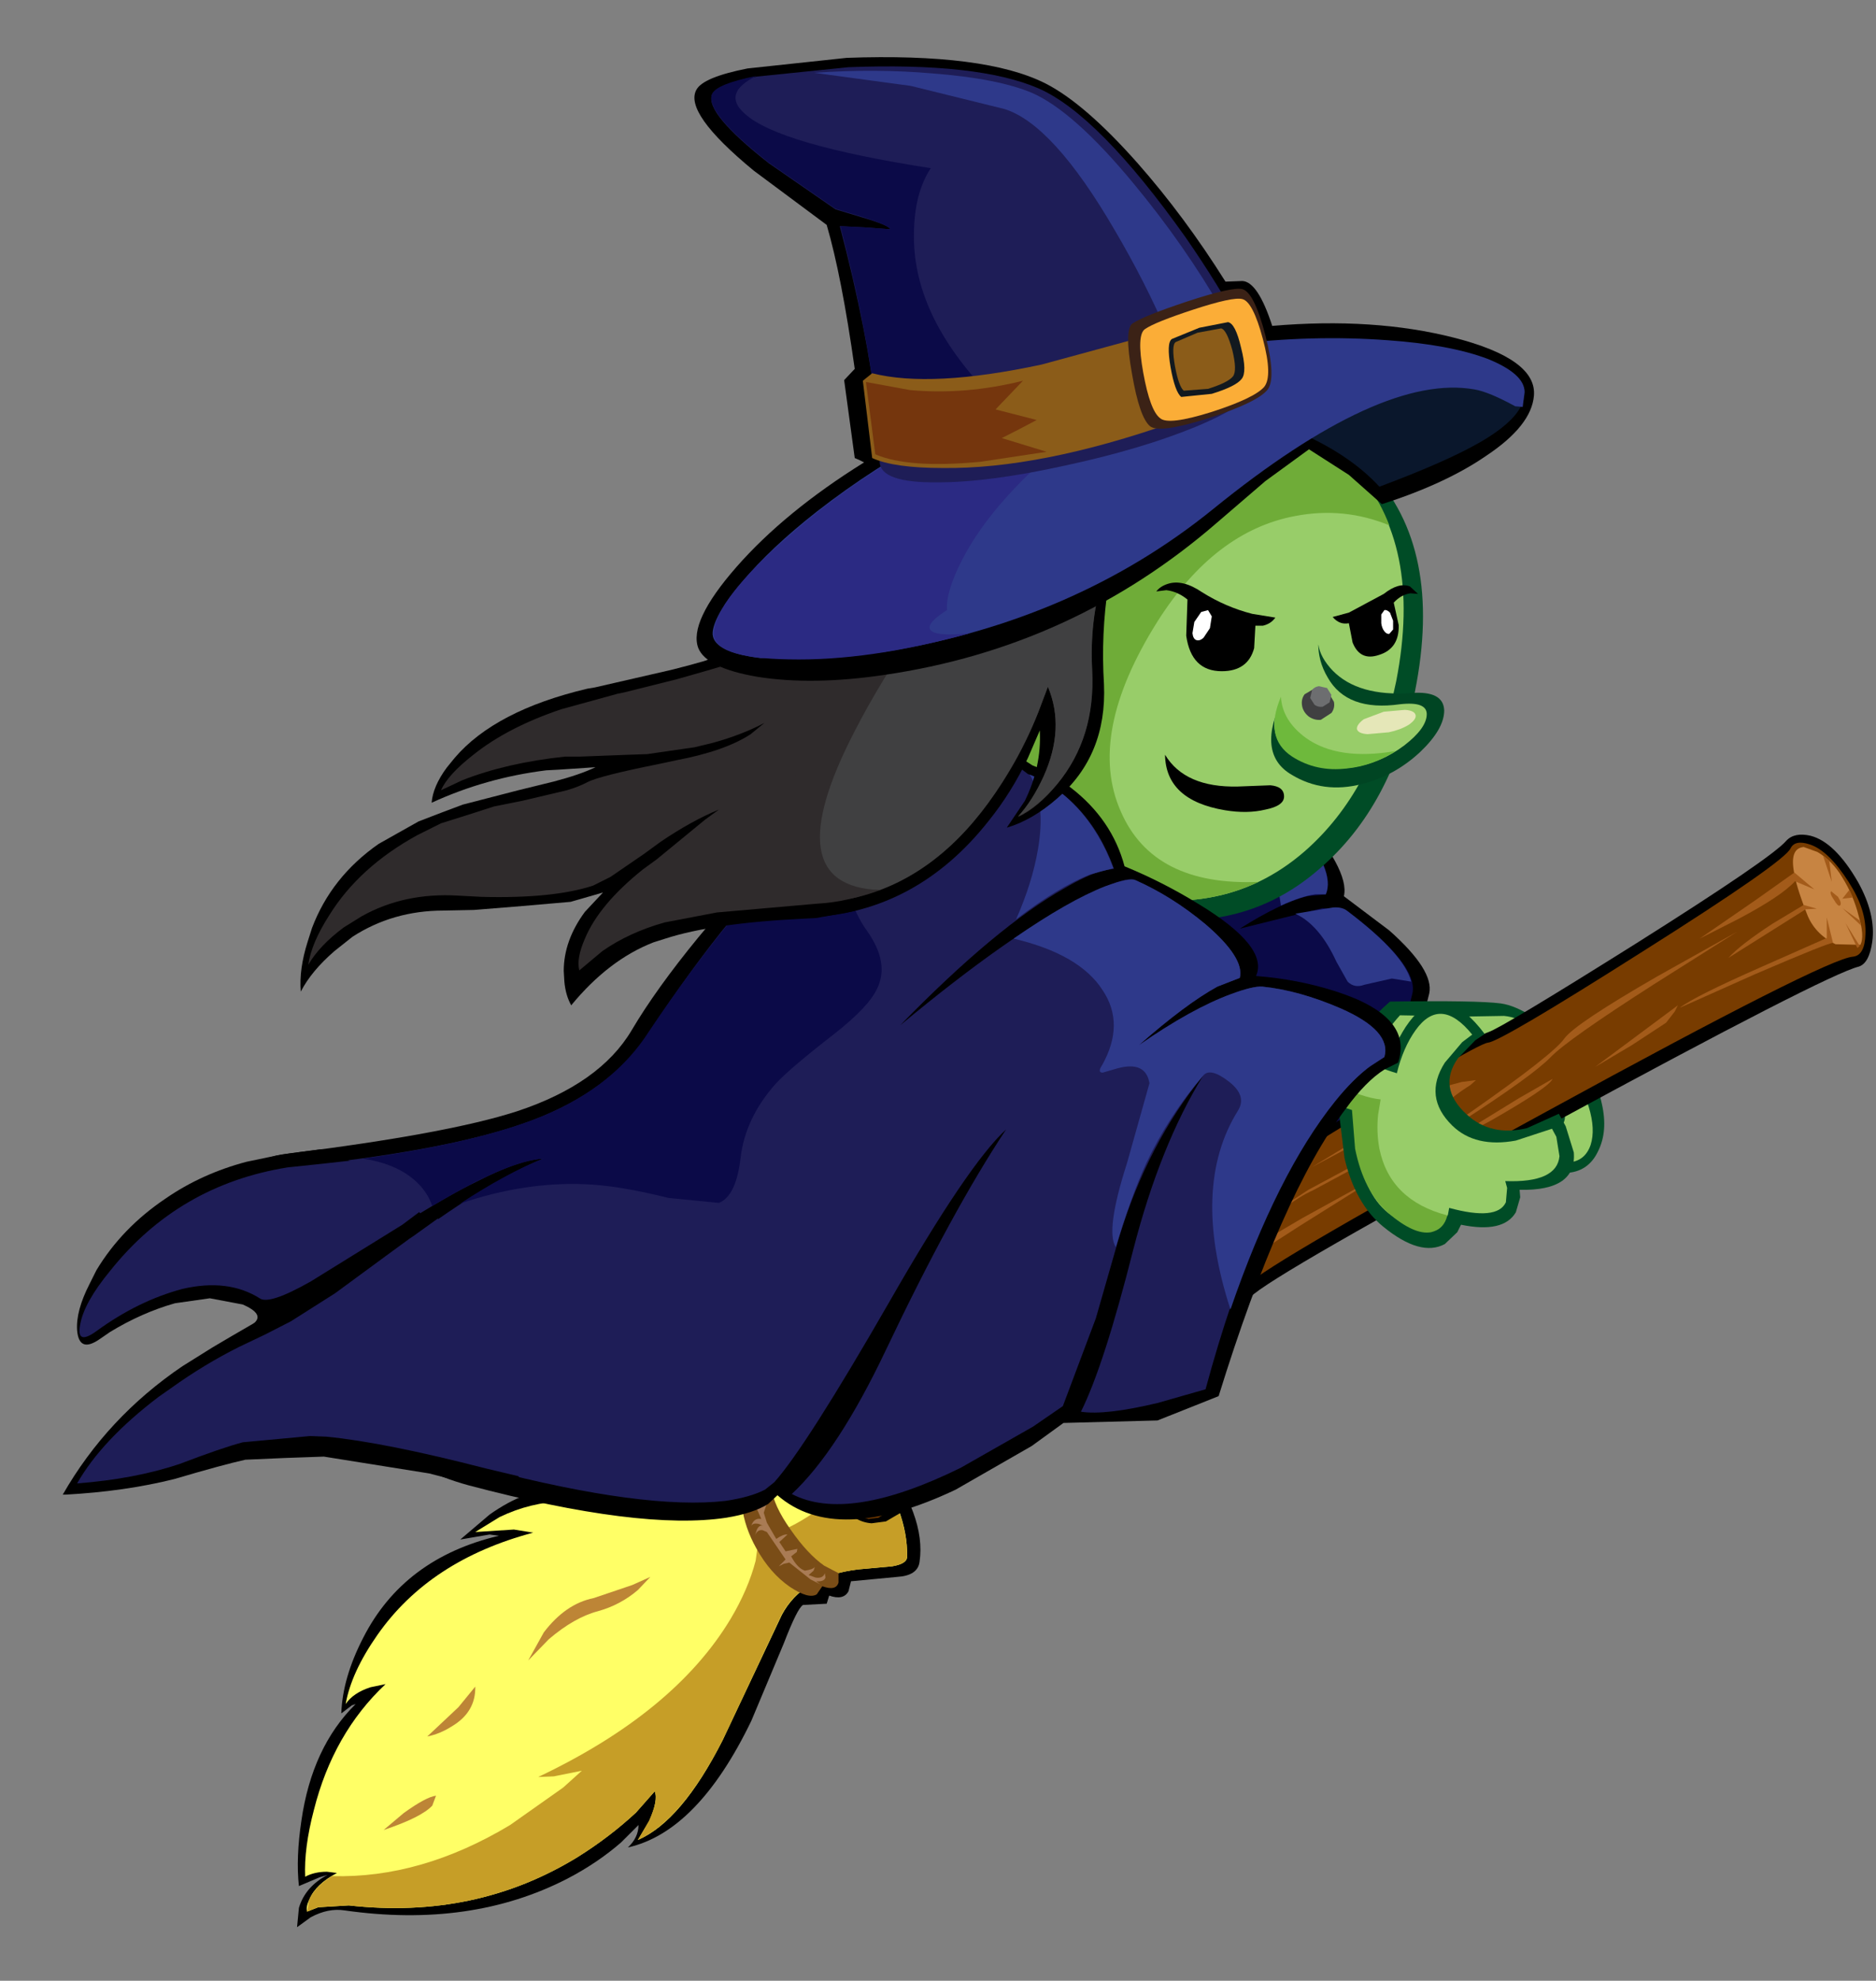 <?xml version="1.0" encoding="UTF-8" standalone="no"?>
<svg xmlns:ffdec="https://www.free-decompiler.com/flash" xmlns:xlink="http://www.w3.org/1999/xlink" ffdec:objectType="frame" height="148.4px" width="140.6px" xmlns="http://www.w3.org/2000/svg">
  <rect width="100%" height="100%" fill="#808080" stroke="none"/>
  <g transform="matrix(1.0, 0.0, 0.0, 1.0, 51.75, 78.65)">
    <use ffdec:characterId="202" height="150.0" transform="matrix(0.934, 0.0, 0.0, 0.934, -51.436, -74.362)" width="149.95" xlink:href="#sprite0"/>
  </g>
  <defs>
    <g id="sprite0" transform="matrix(1.0, 0.0, 0.0, 1.0, 77.3, 75.0)">
      <use ffdec:characterId="187" height="122.8" transform="matrix(1.0, 0.0, 0.0, 1.0, -57.3, -47.8)" width="129.95" xlink:href="#shape0"/>
      <use ffdec:characterId="194" height="28.3" transform="matrix(1.0, 0.0, 0.0, 1.0, -57.9, -27.25)" width="51.3" xlink:href="#sprite1"/>
      <use ffdec:characterId="195" height="50.0" transform="matrix(1.0, 0.0, 0.0, 1.0, -21.9, -75.0)" width="67.35" xlink:href="#shape1"/>
      <use ffdec:characterId="201" height="27.95" transform="matrix(1.0, 0.0, 0.0, 1.0, -77.3, 12.6)" width="42.95" xlink:href="#sprite2"/>
    </g>
    <g id="shape0" transform="matrix(1.0, 0.0, 0.0, 1.0, 57.3, 47.8)">
      <path d="M35.0 5.8 Q36.5 2.45 37.05 0.1 37.45 -1.75 33.85 -4.95 L30.2 -7.7 Q30.7 -9.8 26.4 -14.7 23.1 -18.45 19.9 -20.9 12.15 -27.0 4.5 -23.65 -2.45 -20.65 -5.8 -12.0 -9.25 -3.2 -6.45 5.2 -3.3 14.8 7.05 19.2 20.55 24.95 29.75 14.35 32.8 10.8 35.0 5.8" fill="#000000" fill-rule="evenodd" stroke="none"/>
      <path d="M33.7 5.8 Q35.15 2.45 35.7 0.1 36.2 -2.2 30.5 -6.5 L28.5 -6.75 21.85 -5.1 Q25.1 -7.15 27.25 -7.7 L28.75 -7.85 Q29.7 -10.05 25.25 -14.85 22.4 -17.95 18.55 -20.9 10.8 -27.0 3.15 -23.65 -3.75 -20.65 -7.15 -12.0 -10.6 -3.2 -7.8 5.2 -4.6 14.8 5.7 19.2 19.2 24.95 28.4 14.35 31.45 10.8 33.7 5.8" fill="#0b0a48" fill-rule="evenodd" stroke="none"/>
      <path d="M28.75 -7.85 Q29.55 -9.75 26.3 -13.6 24.05 -16.3 20.3 -19.5 19.2 -19.0 20.1 -18.6 22.2 -17.7 23.75 -13.05 24.65 -10.35 25.15 -6.95 26.8 -7.7 27.9 -7.85 L28.75 -7.85" fill="#2e398a" fill-rule="evenodd" stroke="none"/>
      <path d="M34.05 -1.1 L35.6 -0.85 Q35.05 -3.05 30.5 -6.5 30.1 -6.85 29.35 -6.8 L26.3 -6.3 Q28.25 -5.4 29.6 -2.45 L30.5 -0.85 Q31.05 -0.3 31.85 -0.6 L34.05 -1.1" fill="#2e398a" fill-rule="evenodd" stroke="none"/>
      <path d="M32.8 6.35 Q34.55 7.15 37.25 7.15 38.4 5.85 40.65 5.65 43.05 5.45 45.15 6.75 47.95 8.55 45.9 10.65 44.85 11.65 43.25 12.35 45.95 14.55 47.95 14.5 49.8 14.45 50.6 12.75 51.4 11.15 50.9 8.95 50.4 6.6 48.65 4.8 45.2 1.25 42.8 0.9 40.9 0.65 33.9 0.75 29.3 4.75 32.8 6.35" fill="#004c26" fill-rule="evenodd" stroke="none"/>
      <path d="M38.85 2.8 Q34.8 3.45 35.65 5.1 L37.25 6.6 Q38.2 5.5 40.25 5.8 41.75 6.05 44.6 7.25 49.15 9.2 47.5 10.95 46.65 11.8 44.9 12.3 46.85 13.75 48.25 13.65 49.55 13.55 50.0 12.25 50.4 11.0 49.85 9.2 49.25 7.2 47.7 5.45 L45.05 2.7 Q44.15 2.0 43.05 1.9 L40.15 1.95 34.7 1.85 Q32.5 4.3 33.05 5.5 33.55 6.5 36.3 6.55 35.05 5.5 34.65 4.5 33.95 2.55 38.85 2.8" fill="#98cd69" fill-rule="evenodd" stroke="none"/>
      <path d="M-5.65 46.9 Q-4.0 46.8 -3.85 45.7 -3.3 42.0 -7.0 37.15 -8.4 35.4 -9.85 34.1 -11.25 32.9 -11.75 32.95 -12.55 33.05 -13.35 34.65 -14.4 36.8 -15.7 37.95 L-16.9 37.9 -17.3 38.85 Q-17.9 38.3 -18.3 39.0 L-18.65 40.1 -24.95 40.3 -32.8 39.8 Q-35.45 39.85 -38.35 41.9 L-40.7 43.9 -38.35 43.5 -37.6 43.6 Q-45.25 45.4 -48.5 51.8 -50.15 55.0 -50.25 57.85 L-49.4 57.2 -49.1 57.1 Q-52.6 60.55 -53.45 66.45 -53.9 69.45 -53.65 71.7 L-52.0 71.0 -51.35 70.8 Q-53.15 71.75 -53.65 73.45 L-53.8 75.0 -52.7 74.2 Q-51.3 73.45 -50.0 73.65 -39.85 75.1 -32.1 71.1 -29.7 69.85 -27.8 68.2 L-26.4 66.8 Q-26.4 67.8 -27.25 68.6 -21.65 67.35 -17.35 58.45 L-14.75 52.25 Q-13.65 49.4 -13.2 49.15 L-11.3 49.05 -11.1 48.4 Q-9.95 48.8 -9.55 48.05 L-9.35 47.25 -5.65 46.9" fill="#000000" fill-rule="evenodd" stroke="none"/>
      <path d="M-32.45 40.85 L-24.8 41.05 -18.5 40.55 Q-15.35 39.2 -13.65 36.25 L-12.7 34.4 Q-12.25 33.65 -11.85 33.6 -10.55 33.5 -7.85 37.3 -4.75 41.6 -4.85 45.3 -4.85 45.85 -6.05 46.05 L-8.8 46.3 Q-13.25 46.85 -14.9 49.95 L-19.65 60.0 Q-22.95 66.5 -26.45 68.0 L-25.55 66.5 Q-24.8 64.8 -25.1 64.1 L-26.6 65.8 Q-28.7 67.75 -31.25 69.35 -39.45 74.4 -49.65 73.25 L-52.1 73.4 -53.0 73.75 Q-53.1 73.35 -52.8 72.75 -52.3 71.55 -50.6 70.65 L-51.4 70.55 Q-52.4 70.55 -53.15 70.95 -53.25 68.65 -52.45 65.6 -50.9 59.45 -46.7 55.5 L-47.9 55.75 Q-49.3 56.2 -49.9 57.1 -49.45 54.55 -47.35 51.55 -43.15 45.55 -34.85 43.35 L-36.4 43.1 -39.5 43.3 -37.55 42.1 Q-35.05 40.9 -32.45 40.85" fill="#ffff66" fill-rule="evenodd" stroke="none"/>
      <path d="M-16.75 43.8 Q-13.9 43.1 -11.15 40.85 -9.3 39.35 -7.8 37.35 -6.45 39.2 -5.7 41.15 -4.8 43.35 -4.85 45.25 -4.85 45.85 -6.05 46.05 L-8.8 46.3 Q-13.25 46.85 -14.9 49.9 L-19.65 60.0 Q-22.95 66.45 -26.45 68.0 L-25.55 66.45 Q-24.8 64.8 -25.1 64.1 L-26.6 65.8 Q-28.7 67.75 -31.25 69.35 -39.45 74.4 -49.65 73.25 L-52.1 73.4 -53.0 73.75 -52.85 72.85 Q-52.4 71.75 -51.0 70.9 -43.85 71.1 -36.7 66.8 L-32.45 63.8 -30.95 62.45 -33.2 62.9 -34.45 62.95 Q-23.5 57.75 -19.0 50.25 -17.6 47.9 -17.0 45.6 L-16.75 43.8" fill="#c69e27" fill-rule="evenodd" stroke="none"/>
      <path d="M-16.7 38.55 L-17.1 39.35 -18.0 39.4 Q-18.25 39.95 -18.1 41.2 -17.9 42.9 -16.95 44.6 -15.85 46.6 -14.25 47.7 -12.75 48.7 -12.1 48.3 L-11.65 47.65 Q-10.55 48.05 -10.35 47.35 L-10.35 46.6 -11.5 46.0 Q-12.85 45.05 -14.2 43.1 -15.55 41.2 -15.75 39.75 L-15.65 38.75 Q-16.2 37.85 -16.7 38.55" fill="#7a4d17" fill-rule="evenodd" stroke="none"/>
      <path d="M-16.35 41.75 L-16.15 41.15 -15.95 40.9 Q-16.4 40.9 -16.6 41.3 L-17.05 39.65 Q-17.35 40.1 -17.05 41.05 -17.6 41.0 -17.75 41.3 L-17.75 41.55 Q-17.5 41.25 -17.2 41.35 L-16.9 41.45 -16.55 42.25 Q-17.15 42.15 -17.35 42.8 -17.2 42.55 -16.75 42.65 L-16.4 42.8 Q-16.7 42.7 -16.9 43.1 L-17.05 43.55 Q-16.85 43.1 -16.45 43.15 L-16.1 43.3 -14.6 45.5 -15.15 46.05 -14.75 45.85 -14.3 45.75 -12.6 47.1 -11.8 47.5 -12.15 47.25 Q-11.5 47.3 -11.4 46.95 L-11.45 46.6 Q-11.6 47.05 -12.2 46.95 L-12.75 46.75 -12.35 46.4 -12.25 46.1 Q-12.4 46.3 -13.05 46.4 -13.65 46.2 -14.15 45.25 L-13.7 44.9 -13.65 44.65 -14.6 44.85 -15.1 44.1 -14.45 43.5 Q-14.75 43.45 -15.35 43.85 L-16.1 42.55 -16.35 41.75" fill="#a97b54" fill-rule="evenodd" stroke="none"/>
      <path d="M-25.45 46.9 L-26.9 47.55 -30.0 48.6 Q-32.25 49.05 -34.0 51.35 L-35.25 53.6 -33.6 51.9 Q-31.55 50.15 -29.65 49.65 -27.85 49.15 -26.45 47.95 L-25.45 46.9" fill="#bd8536" fill-rule="evenodd" stroke="none"/>
      <path d="M-39.5 55.7 L-40.85 57.35 -43.35 59.7 Q-42.35 59.5 -41.4 58.9 -39.45 57.75 -39.5 55.7" fill="#bd8536" fill-rule="evenodd" stroke="none"/>
      <path d="M-42.65 64.45 Q-43.45 64.55 -45.25 65.85 L-46.85 67.2 Q-43.85 66.2 -42.95 65.25 L-42.65 64.45" fill="#bd8536" fill-rule="evenodd" stroke="none"/>
      <path d="M65.7 -12.15 Q64.5 -10.75 53.55 -3.85 42.95 2.8 41.8 3.2 40.6 3.55 25.75 12.8 10.35 22.4 7.35 24.95 L-3.8 32.9 -10.25 37.55 -10.7 38.55 Q-10.9 39.85 -9.9 41.3 -9.05 42.5 -7.7 42.6 L-6.55 42.45 7.2 34.4 Q21.25 26.0 22.7 24.45 24.45 22.7 46.8 10.6 68.9 -1.4 71.5 -2.05 72.35 -2.3 72.6 -4.05 72.9 -6.25 71.45 -8.85 69.6 -12.05 67.65 -12.55 66.35 -12.85 65.7 -12.15" fill="#000000" fill-rule="evenodd" stroke="none"/>
      <path d="M66.05 -11.55 Q66.4 -12.25 67.6 -11.85 69.1 -11.35 70.7 -8.85 72.15 -6.6 72.05 -4.65 72.0 -2.95 71.05 -2.85 68.9 -2.7 46.5 9.55 24.25 21.65 22.35 23.55 20.85 25.0 6.7 33.7 L-7.15 42.15 -7.95 42.25 Q-8.85 42.1 -9.75 40.85 -10.6 39.6 -10.35 38.6 L-9.95 37.85 -3.45 33.2 7.65 25.35 Q10.9 22.75 25.85 13.4 40.75 4.15 41.75 4.05 42.8 3.95 54.15 -3.25 65.55 -10.45 66.05 -11.55" fill="#783c00" fill-rule="evenodd" stroke="none"/>
      <path d="M67.1 -11.65 L68.2 -11.25 Q69.4 -10.55 70.2 -9.2 71.1 -7.75 71.5 -6.15 72.0 -4.5 71.65 -3.8 L69.65 -3.85 Q67.95 -4.7 67.35 -6.3 66.45 -8.6 66.3 -9.75 66.0 -11.55 67.1 -11.65" fill="#c78442" fill-rule="evenodd" stroke="none"/>
      <path d="M68.95 -6.0 L68.95 -4.35 63.75 -2.05 Q58.3 0.35 57.15 1.25 L63.2 -1.45 Q69.25 -4.05 69.45 -3.95 L68.95 -6.0" fill="#a35b1a" fill-rule="evenodd" stroke="none"/>
      <path d="M68.15 -6.7 L67.1 -7.0 64.6 -5.5 Q62.0 -3.8 61.05 -2.75 L67.25 -6.65 68.15 -6.7" fill="#a35b1a" fill-rule="evenodd" stroke="none"/>
      <path d="M67.95 -8.25 L66.35 -9.6 63.25 -7.4 58.75 -4.3 61.9 -5.9 Q65.3 -7.7 66.4 -8.9 L67.95 -8.25" fill="#a35b1a" fill-rule="evenodd" stroke="none"/>
      <path d="M68.65 -10.95 L69.35 -8.85 69.15 -10.55 68.65 -10.95" fill="#a35b1a" fill-rule="evenodd" stroke="none"/>
      <path d="M70.75 -8.2 L70.2 -7.5 71.05 -7.6 70.75 -8.2" fill="#a35b1a" fill-rule="evenodd" stroke="none"/>
      <path d="M71.6 -5.75 L70.2 -6.75 71.7 -5.35 71.6 -5.75" fill="#a35b1a" fill-rule="evenodd" stroke="none"/>
      <path d="M71.6 -3.7 L70.45 -5.55 71.4 -3.55 71.6 -3.7" fill="#a35b1a" fill-rule="evenodd" stroke="none"/>
      <path d="M70.0 -6.95 Q70.2 -7.1 69.85 -7.65 L69.3 -8.1 Q69.15 -7.95 69.5 -7.45 69.85 -6.85 70.0 -6.95" fill="#a35b1a" fill-rule="evenodd" stroke="none"/>
      <path d="M34.6 9.8 L27.6 14.05 32.3 11.55 Q37.0 8.95 37.3 8.2 L34.6 9.8" fill="#a35b1a" fill-rule="evenodd" stroke="none"/>
      <path d="M46.95 6.95 L44.25 8.5 37.25 12.8 41.9 10.35 Q46.65 7.65 46.95 6.95" fill="#a35b1a" fill-rule="evenodd" stroke="none"/>
      <path d="M26.9 18.1 Q20.35 21.9 19.45 23.1 18.55 24.3 11.95 28.95 L5.45 33.35 11.0 29.85 Q16.9 26.05 18.3 24.6 19.7 23.2 26.65 18.75 L33.35 14.55 26.9 18.1" fill="#a35b1a" fill-rule="evenodd" stroke="none"/>
      <path d="M61.75 -4.85 L55.1 -0.65 Q48.15 3.8 46.8 5.2 45.35 6.7 39.45 10.5 L33.9 14.0 40.4 9.6 Q47.05 4.95 47.9 3.7 48.8 2.5 55.4 -1.3 L61.75 -4.85" fill="#a35b1a" fill-rule="evenodd" stroke="none"/>
      <path d="M17.6 20.75 Q17.1 21.0 16.45 21.95 15.8 22.9 17.1 22.15 18.3 21.45 18.05 21.05 L17.6 20.75" fill="#a35b1a" fill-rule="evenodd" stroke="none"/>
      <path d="M17.5 20.3 L18.2 19.95 Q18.95 19.75 19.0 20.25 19.0 21.1 17.75 22.15 L16.75 22.85 Q15.65 23.45 15.25 23.1 14.8 22.7 15.9 21.7 L17.1 20.75 16.1 21.4 Q15.1 22.15 15.0 22.4 14.8 22.85 15.05 23.2 L16.35 23.3 18.2 22.05 Q19.05 21.2 19.15 20.65 L19.0 19.8 Q18.7 19.5 18.2 19.8 17.5 20.2 17.5 20.3" fill="#a35b1a" fill-rule="evenodd" stroke="none"/>
      <path d="M37.85 8.15 L38.25 8.25 Q38.5 8.55 37.55 9.3 L36.5 10.6 Q36.1 11.2 34.75 11.85 L30.7 14.05 27.35 15.85 24.45 17.75 21.9 20.0 Q20.95 21.1 23.05 19.4 25.7 16.8 27.7 15.9 L30.95 14.15 Q33.25 12.8 34.15 12.4 L36.5 11.05 Q37.6 10.25 38.2 9.25 38.6 8.55 40.35 7.45 L40.8 7.05 39.65 7.2 Q37.85 7.65 37.65 7.95 L37.85 8.15" fill="#a35b1a" fill-rule="evenodd" stroke="none"/>
      <path d="M12.0 25.1 Q10.2 28.5 5.0 32.15 L-1.05 35.9 -4.9 38.7 -3.05 37.6 -1.2 36.5 3.35 33.7 Q7.85 30.9 9.4 28.95 10.95 27.15 12.65 26.0 L13.95 25.3 15.8 24.25 Q17.3 23.45 15.5 24.25 13.7 25.1 13.75 24.0 L14.1 22.7 Q13.2 23.2 12.5 24.2 L12.0 25.1" fill="#a35b1a" fill-rule="evenodd" stroke="none"/>
      <path d="M23.95 16.6 Q20.55 19.0 20.1 18.8 18.45 19.4 19.25 19.4 L20.0 19.5 20.2 19.8 Q19.95 21.35 18.55 22.65 L16.7 24.1 18.4 22.9 19.45 22.0 20.3 20.8 21.75 18.9 23.75 17.15 26.2 15.1 23.95 16.6" fill="#a35b1a" fill-rule="evenodd" stroke="none"/>
      <path d="M53.3 4.25 L56.05 2.45 56.75 1.55 57.0 1.05 50.35 6.0 53.3 4.25" fill="#a35b1a" fill-rule="evenodd" stroke="none"/>
      <path d="M-6.65 36.65 L-3.25 34.1 -7.1 36.55 -10.4 38.8 -10.4 39.25 -6.65 36.65" fill="#a35b1a" fill-rule="evenodd" stroke="none"/>
      <path d="M-4.95 37.25 Q0.2 34.2 0.35 33.65 0.55 32.85 7.25 27.4 L4.8 29.2 Q2.1 31.3 0.5 33.05 -1.65 35.45 -6.1 37.85 L-10.15 39.85 -10.1 40.25 -4.95 37.25" fill="#a35b1a" fill-rule="evenodd" stroke="none"/>
      <path d="M-4.4 39.1 Q-8.05 41.1 -8.65 41.95 L-8.15 42.1 -2.15 37.9 -4.4 39.1" fill="#a35b1a" fill-rule="evenodd" stroke="none"/>
      <path d="M-9.7 40.8 L-9.6 41.0 Q-9.25 41.05 -7.15 39.6 L-9.7 40.8" fill="#a35b1a" fill-rule="evenodd" stroke="none"/>
      <path d="M32.35 -41.8 Q38.2 -35.6 35.9 -24.1 34.1 -14.95 28.3 -9.95 21.2 -3.7 10.7 -6.8 3.8 -8.9 0.6 -16.5 -2.35 -23.55 -0.75 -31.65 0.9 -40.05 6.65 -44.45 13.2 -49.4 22.9 -47.0 28.9 -45.5 32.35 -41.8" fill="#004c26" fill-rule="evenodd" stroke="none"/>
      <path d="M30.95 -42.0 Q27.65 -45.6 21.85 -47.05 12.5 -49.35 6.2 -44.55 0.65 -40.35 -0.95 -32.2 -2.5 -24.45 0.35 -17.65 3.45 -10.35 10.1 -8.35 20.2 -5.35 27.05 -11.3 32.6 -16.15 34.4 -24.95 36.55 -36.0 30.95 -42.0" fill="#98cd69" fill-rule="evenodd" stroke="none"/>
      <path d="M15.25 -29.75 Q19.85 -37.0 26.3 -38.2 30.2 -38.95 33.85 -37.45 31.0 -44.8 21.85 -47.05 12.5 -49.35 6.2 -44.55 0.65 -40.35 -0.95 -32.2 -2.5 -24.45 0.35 -17.65 3.45 -10.35 10.1 -8.35 17.55 -6.1 23.35 -8.85 14.9 -8.5 12.3 -14.5 9.55 -20.7 15.25 -29.75" fill="#6fac38" fill-rule="evenodd" stroke="none"/>
      <path d="M25.4 -15.7 Q25.4 -16.5 24.3 -16.6 L21.7 -16.5 Q17.45 -16.4 15.85 -19.05 15.9 -15.4 20.65 -14.6 22.45 -14.3 23.9 -14.65 25.4 -14.95 25.4 -15.7" fill="#000000" fill-rule="evenodd" stroke="none"/>
      <path d="M24.7 -30.05 L22.85 -30.35 Q20.7 -30.9 18.8 -32.1 17.25 -33.15 16.05 -32.75 15.45 -32.55 15.15 -32.15 L15.95 -32.25 Q16.85 -32.15 17.65 -31.5 L17.55 -28.6 Q17.95 -25.75 20.4 -25.75 22.5 -25.75 23.0 -27.6 L23.1 -29.4 23.7 -29.4 Q24.35 -29.55 24.7 -30.05" fill="#000000" fill-rule="evenodd" stroke="none"/>
      <path d="M29.3 -30.1 Q29.85 -29.45 30.6 -29.6 L30.9 -28.05 Q31.5 -26.55 33.0 -27.05 34.65 -27.55 34.6 -29.45 L34.2 -31.25 Q34.8 -31.9 35.55 -32.0 L36.15 -31.95 35.5 -32.55 Q34.6 -32.9 33.4 -31.95 L30.6 -30.45 29.3 -30.1" fill="#000000" fill-rule="evenodd" stroke="none"/>
      <path d="M18.2 -29.7 L18.05 -28.8 Q18.1 -28.35 18.35 -28.25 18.65 -28.15 18.95 -28.45 L19.45 -29.2 19.6 -30.15 19.3 -30.65 18.75 -30.5 18.2 -29.7" fill="#ffffff" fill-rule="evenodd" stroke="none"/>
      <path d="M33.2 -29.6 Q33.25 -29.2 33.45 -28.95 33.65 -28.7 33.85 -28.75 L34.15 -29.1 34.15 -29.8 33.9 -30.45 Q33.65 -30.7 33.45 -30.65 L33.2 -30.3 33.2 -29.6" fill="#ffffff" fill-rule="evenodd" stroke="none"/>
      <path d="M28.15 -27.9 Q28.3 -26.85 29.3 -25.8 31.35 -23.7 35.6 -24.0 38.2 -24.2 38.25 -22.6 38.25 -21.1 36.3 -19.25 34.25 -17.35 31.65 -16.7 28.55 -15.9 26.0 -17.45 23.1 -19.15 25.35 -23.7 26.0 -25.15 27.15 -26.7 L28.15 -27.9" fill="#004523" fill-rule="evenodd" stroke="none"/>
      <path d="M28.15 -28.1 L27.25 -27.05 25.55 -24.55 Q23.45 -20.65 26.1 -18.95 28.25 -17.6 30.95 -18.05 33.2 -18.4 35.05 -19.8 36.8 -21.15 36.85 -22.25 36.9 -23.35 34.7 -23.1 30.45 -22.5 28.9 -25.25 28.1 -26.6 28.15 -28.1" fill="#98cd69" fill-rule="evenodd" stroke="none"/>
      <path d="M33.4 -22.5 L31.8 -21.9 Q31.2 -21.45 31.25 -21.1 31.35 -20.75 32.1 -20.7 L33.8 -20.85 Q34.75 -21.05 35.4 -21.45 36.05 -21.9 35.95 -22.25 35.85 -22.6 35.1 -22.65 L33.4 -22.5" fill="#e5e7b8" fill-rule="evenodd" stroke="none"/>
      <path d="M27.4 -22.1 Q27.85 -21.8 28.35 -21.85 L29.2 -22.4 Q29.5 -22.8 29.4 -23.3 L28.9 -24.15 27.9 -24.4 27.05 -23.9 Q26.75 -23.5 26.85 -22.95 26.95 -22.45 27.4 -22.1" fill="#404041" fill-rule="evenodd" stroke="none"/>
      <path d="M27.85 -23.05 Q28.15 -22.85 28.5 -22.9 L29.05 -23.25 29.2 -23.85 28.85 -24.4 28.2 -24.55 Q27.85 -24.5 27.65 -24.25 L27.5 -23.6 27.85 -23.05" fill="#6d6e70" fill-rule="evenodd" stroke="none"/>
      <path d="M25.15 -23.7 Q23.75 -20.4 26.05 -18.9 28.0 -17.65 30.45 -17.95 32.5 -18.15 34.35 -19.35 29.75 -18.55 27.15 -20.4 25.25 -21.8 25.15 -23.7" fill="#6eb93c" fill-rule="evenodd" stroke="none"/>
      <path d="M35.75 2.0 Q34.5 3.45 33.85 5.75 31.7 5.1 28.15 2.8 L25.0 0.6 22.35 2.7 Q19.75 5.05 20.05 6.15 20.35 7.2 25.15 8.7 L29.85 10.0 30.25 13.3 Q31.1 16.95 33.35 18.8 36.35 21.25 38.3 20.2 L39.3 19.25 39.6 18.65 Q43.0 19.35 44.0 17.65 L44.35 16.45 44.3 15.85 Q48.9 15.95 48.65 12.85 L48.0 10.75 47.45 9.75 44.9 10.9 Q42.0 11.6 40.05 9.8 37.7 7.65 39.35 5.3 L40.75 3.85 41.5 3.35 Q38.3 -0.9 35.75 2.0" fill="#004c26" fill-rule="evenodd" stroke="none"/>
      <path d="M35.95 3.05 Q34.95 4.45 34.45 6.5 31.3 5.55 25.1 2.25 L23.6 3.3 Q22.1 4.55 22.4 5.55 22.65 6.6 27.2 7.9 L31.65 9.05 31.45 12.4 Q31.7 16.05 33.75 17.7 36.65 19.95 37.95 18.85 L38.55 17.85 38.65 17.3 Q42.5 18.35 43.2 16.85 L43.3 15.7 43.15 15.15 Q47.3 15.3 47.5 13.15 L47.25 11.6 46.9 10.95 44.0 11.9 Q40.75 12.5 38.9 10.7 36.55 8.4 38.3 5.65 L39.7 4.0 40.5 3.4 Q37.95 0.25 35.95 3.05" fill="#98cd69" fill-rule="evenodd" stroke="none"/>
      <path d="M38.5 17.9 Q33.9 16.7 33.05 12.55 32.8 11.2 32.95 9.8 L33.15 8.6 Q30.4 8.35 23.0 3.85 22.2 4.8 22.4 5.55 22.65 6.6 26.75 8.1 L30.85 9.45 31.1 12.55 Q31.8 16.0 33.75 17.7 35.85 19.5 37.2 19.25 38.25 19.0 38.5 17.9" fill="#6fac38" fill-rule="evenodd" stroke="none"/>
      <path d="M-13.25 -13.1 Q-17.45 -9.45 -21.6 -4.4 -25.0 -0.25 -26.95 3.05 -29.5 7.35 -36.15 9.55 -41.7 11.35 -54.55 12.95 -57.1 13.25 -57.3 14.5 -57.5 15.5 -55.95 17.0 -54.55 18.35 -52.3 19.5 -50.0 20.65 -48.15 20.95 -50.3 25.15 -49.7 29.8 -48.8 37.15 -40.05 39.55 -26.25 43.2 -19.35 42.15 -17.2 41.8 -16.0 41.05 L-15.25 40.35 Q-10.55 44.45 -0.95 39.9 L5.15 36.4 7.7 34.55 15.25 34.35 20.15 32.4 Q25.15 16.25 30.35 9.35 31.95 7.15 33.45 6.2 L34.55 5.65 Q35.8 1.95 29.6 -0.05 26.5 -1.05 23.15 -1.3 24.2 -3.65 18.5 -7.1 15.65 -8.85 12.6 -10.1 11.6 -13.85 8.3 -16.4 6.65 -17.65 5.2 -18.2 -1.75 -23.0 -13.25 -13.1" fill="#000000" fill-rule="evenodd" stroke="none"/>
      <path d="M-45.55 18.75 Q-41.7 16.3 -39.3 15.15 -36.0 13.45 -34.05 13.35 -38.35 15.1 -44.7 19.8 -46.35 20.95 -47.3 23.45 -48.35 26.05 -48.0 28.75 -47.2 35.8 -38.6 38.25 -25.85 41.55 -19.4 40.8 -17.4 40.5 -16.25 39.9 L-15.5 39.3 Q-12.95 36.45 -6.25 24.8 0.05 13.8 3.1 11.0 -1.25 17.55 -6.55 28.7 -10.4 36.8 -14.1 40.25 -9.6 42.6 -0.55 38.15 L5.25 34.85 7.65 33.2 10.3 26.15 12.15 19.7 Q14.45 12.15 18.9 6.7 15.45 12.3 13.3 20.65 10.95 29.95 9.1 33.65 11.05 33.95 15.25 32.95 L19.1 31.85 Q23.05 17.25 28.65 9.75 30.4 7.4 32.1 6.1 L33.45 5.2 Q34.05 3.1 29.95 1.3 26.6 -0.15 23.65 -0.45 22.9 -0.5 21.15 0.15 18.0 1.3 13.75 4.25 17.5 0.95 20.05 -0.45 L21.85 -1.15 Q22.25 -2.75 19.1 -5.45 16.4 -7.7 13.45 -9.0 12.6 -9.35 9.1 -7.55 3.45 -4.7 -5.4 2.65 2.3 -5.25 7.8 -8.35 9.5 -9.35 10.8 -9.75 L11.75 -9.9 Q10.35 -13.8 7.45 -16.05 6.0 -17.15 4.85 -17.5 -1.55 -22.6 -12.1 -13.1 -19.05 -6.8 -25.55 3.25 -28.6 7.9 -35.0 10.3 -41.15 12.6 -53.25 13.9 -55.4 14.15 -55.2 15.35 -55.0 16.35 -53.25 17.55 -51.4 18.75 -49.35 19.2 -46.95 19.65 -45.55 18.75" fill="#1e1d57" fill-rule="evenodd" stroke="none"/>
      <path d="M11.05 -8.5 Q8.1 -7.35 3.7 -4.3 9.0 -3.05 10.85 -0.15 12.65 2.55 10.8 5.85 10.4 6.45 10.85 6.45 L12.05 6.1 Q14.3 5.5 14.6 7.3 L12.8 13.7 Q11.05 19.15 11.9 20.45 13.15 16.3 14.35 13.7 16.15 9.9 18.9 6.7 19.45 6.0 20.95 7.15 22.45 8.3 21.7 9.5 17.9 15.6 21.1 25.45 24.85 14.55 29.5 8.75 30.95 6.95 32.35 5.9 L33.45 5.2 Q34.05 3.1 29.95 1.3 26.6 -0.15 23.65 -0.45 22.9 -0.5 21.15 0.15 18.0 1.3 13.75 4.25 17.5 0.95 20.05 -0.45 L21.85 -1.15 Q22.25 -2.75 19.1 -5.45 16.4 -7.7 13.45 -9.0 13.0 -9.2 11.05 -8.5" fill="#2e398a" fill-rule="evenodd" stroke="none"/>
      <path d="M3.9 -5.85 Q7.3 -8.45 9.85 -9.45 L11.7 -9.95 Q10.65 -12.8 8.8 -14.8 7.5 -16.2 5.9 -17.05 L5.0 -17.45 Q6.3 -15.2 5.65 -11.45 5.2 -8.8 3.9 -5.85" fill="#2e398a" fill-rule="evenodd" stroke="none"/>
      <path d="M-8.05 -4.9 Q-11.25 -9.35 -8.3 -16.1 -13.05 -12.85 -18.45 -6.4 -22.2 -1.9 -25.6 3.2 -28.3 7.4 -33.65 9.75 -38.85 12.0 -48.5 13.35 -45.9 13.75 -44.4 15.05 -43.35 15.95 -42.95 17.15 -36.95 13.55 -34.05 13.35 -37.05 14.55 -40.7 16.95 -35.55 15.2 -30.7 15.4 -28.0 15.5 -24.0 16.5 L-19.95 16.9 Q-18.55 16.35 -18.2 13.2 -17.8 10.05 -15.4 7.35 -14.25 6.1 -10.7 3.35 -7.9 1.15 -7.25 -0.3 -6.25 -2.35 -8.05 -4.9" fill="#0b0a48" fill-rule="evenodd" stroke="none"/>
      <path d="M-14.2 -29.45 Q-16.85 -27.75 -20.85 -26.65 -22.15 -26.3 -22.85 -23.05 -23.5 -19.65 -22.9 -15.9 -22.15 -11.6 -19.9 -9.0 -17.2 -5.95 -12.75 -6.0 -4.1 -6.4 1.7 -13.75 3.55 -16.05 4.85 -18.8 L5.8 -21.0 Q5.95 -18.1 4.6 -15.35 L3.15 -13.2 Q5.2 -13.8 7.2 -15.55 11.2 -19.0 10.95 -24.7 10.7 -28.75 11.3 -32.65 L11.9 -35.75 Q13.05 -37.9 11.25 -39.15 9.55 -40.25 6.1 -40.15 2.6 -40.1 -1.0 -38.75 -5.0 -37.3 -7.65 -34.8 -11.7 -31.0 -14.2 -29.45" fill="#000000" fill-rule="evenodd" stroke="none"/>
      <path d="M-12.8 -29.5 Q-15.45 -27.6 -18.75 -26.45 -19.65 -26.1 -20.1 -23.05 -20.6 -19.75 -20.1 -16.3 -18.65 -6.85 -11.75 -7.2 -3.5 -7.65 2.3 -16.1 4.15 -18.75 5.45 -21.9 L6.45 -24.5 Q7.85 -21.15 6.1 -17.3 5.2 -15.3 4.05 -14.05 5.65 -14.8 7.2 -16.7 10.25 -20.4 10.0 -25.85 9.8 -29.7 10.75 -33.05 L11.75 -35.6 Q12.9 -37.65 11.15 -38.8 9.55 -39.9 6.3 -39.8 2.95 -39.7 -0.5 -38.45 -4.3 -37.05 -6.85 -34.7 -10.85 -30.95 -12.8 -29.5" fill="#2f2b2c" fill-rule="evenodd" stroke="none"/>
      <path d="M10.0 -25.85 Q9.8 -29.7 10.8 -33.05 L11.8 -35.6 Q13.15 -38.1 10.45 -39.2 L3.65 -39.55 Q-5.05 -28.75 -9.05 -20.95 -15.5 -8.5 -7.05 -8.2 -0.95 -10.45 3.35 -17.75 4.7 -20.0 5.7 -22.5 L6.45 -24.5 Q7.85 -21.2 6.1 -17.3 5.2 -15.35 4.05 -14.1 5.65 -14.85 7.2 -16.7 10.3 -20.45 10.0 -25.85" fill="#404041" fill-rule="evenodd" stroke="none"/>
    </g>
    <g id="sprite1" transform="matrix(1.0, 0.0, 0.0, 1.0, 27.85, 14.15)">
      <use ffdec:characterId="188" height="28.3" transform="matrix(1.0, 0.0, 0.0, 1.0, -27.85, -14.15)" width="51.3" xlink:href="#morphshape0"/>
      <use ffdec:characterId="189" height="24.85" transform="matrix(1.0, 0.0, 0.0, 1.0, -25.7, -13.5)" width="48.75" xlink:href="#morphshape1"/>
    </g>
    <g id="morphshape0" transform="matrix(1.0, 0.0, 0.0, 1.0, 27.85, 14.15)">
      <path d="M-12.95 -2.1 Q-12.85 -3.4 -11.75 -4.9 L-11.1 -5.7 Q-7.85 -9.5 -0.45 -11.25 L0.15 -11.35 6.25 -12.75 6.45 -12.8 Q9.25 -13.5 11.05 -14.15 13.15 -12.65 14.1 -8.9 14.7 -6.7 15.35 -2.0 16.05 2.05 17.5 3.75 19.45 6.15 23.45 5.7 L20.9 6.6 17.9 7.15 16.9 7.2 Q9.65 7.55 5.8 8.8 L4.85 9.1 Q1.25 10.5 -1.75 14.15 -2.2 13.35 -2.3 12.25 L-2.35 11.4 Q-2.35 8.95 -0.65 6.65 L0.8 5.1 -1.1 5.65 -1.8 5.85 Q-5.7 6.2 -9.55 6.5 L-12.0 6.55 Q-16.05 6.55 -19.3 8.65 L-20.75 9.8 Q-22.6 11.4 -23.45 13.05 -23.6 11.25 -22.9 9.05 L-22.55 7.95 Q-21.0 3.85 -17.2 1.2 L-14.0 -0.6 Q-12.2 -1.3 -10.45 -1.95 L-6.0 -3.1 -3.15 -3.8 Q-1.05 -4.35 0.2 -4.95 L-2.8 -4.75 -3.75 -4.7 Q-8.6 -4.1 -12.95 -2.1" fill="#000000" fill-rule="evenodd" stroke="none"/>
      <path d="M-12.95 -2.1 Q-8.6 -4.1 -3.75 -4.7 L-2.8 -4.75 0.2 -4.95 Q-1.05 -4.35 -3.15 -3.8 L-6.0 -3.1 -10.45 -1.95 Q-12.2 -1.3 -14.0 -0.6 L-17.2 1.2 Q-21.0 3.85 -22.55 7.95 L-22.9 9.05 Q-23.6 11.25 -23.45 13.05 -22.6 11.4 -20.75 9.8 L-19.3 8.65 Q-16.05 6.55 -12.0 6.55 L-9.55 6.5 Q-5.7 6.2 -1.8 5.85 L-1.1 5.65 0.8 5.1 -0.65 6.65 Q-2.35 8.95 -2.35 11.4 L-2.3 12.25 Q-2.2 13.35 -1.75 14.15 1.25 10.5 4.85 9.1 L5.8 8.8 Q9.65 7.55 16.9 7.2 L17.9 7.15 20.9 6.6 23.45 5.7 Q19.45 6.15 17.5 3.75 16.05 2.05 15.35 -2.0 14.7 -6.7 14.1 -8.9 13.15 -12.65 11.05 -14.15 9.25 -13.5 6.45 -12.8 L6.25 -12.75 0.15 -11.35 -0.45 -11.25 Q-7.85 -9.5 -11.1 -5.7 L-11.75 -4.9 Q-12.85 -3.4 -12.95 -2.1 Z" fill="none" stroke="#000000" stroke-linecap="round" stroke-linejoin="round" stroke-opacity="0.0" stroke-width="0.0"/>
    </g>
    <g id="morphshape1" transform="matrix(1.0, 0.0, 0.0, 1.0, 25.7, 13.5)">
      <path d="M-22.85 10.9 L-22.85 10.9 Q-21.95 9.35 -20.0 7.9 L-18.55 7.0 Q-15.15 5.1 -10.85 5.35 L-8.95 5.45 Q-3.2 5.6 0.0 4.55 L1.4 3.85 4.1 2.0 5.4 1.05 Q7.9 -0.65 10.1 -1.55 L9.0 -0.75 5.1 2.45 4.0 3.25 Q0.5 6.05 -0.65 8.8 -1.35 10.4 -1.1 11.35 L0.75 9.8 Q2.9 8.3 5.75 7.5 L9.95 6.7 17.95 6.0 Q20.6 5.85 22.95 4.85 L23.05 4.85 20.15 5.15 Q18.9 4.85 18.1 3.7 L17.8 3.25 Q16.95 1.75 16.5 -1.8 L16.35 -3.5 Q16.05 -6.15 15.8 -8.8 L15.4 -10.7 Q14.4 -13.95 11.7 -13.45 L11.7 -13.45 Q9.2 -12.7 6.7 -12.0 L2.5 -10.95 2.0 -10.85 -2.55 -9.6 Q-6.85 -8.15 -9.6 -5.95 -11.65 -4.35 -12.2 -3.1 L-10.5 -3.9 Q-6.95 -5.3 -2.25 -5.8 L-1.05 -5.8 2.9 -5.95 4.35 -6.0 8.15 -6.55 9.6 -6.9 Q11.95 -7.55 13.75 -8.5 L12.65 -7.6 Q10.6 -6.25 6.65 -5.5 L5.25 -5.2 Q0.5 -4.25 -0.45 -3.75 -1.1 -3.4 -2.1 -3.1 L-5.7 -2.25 -7.95 -1.8 Q-10.1 -1.1 -12.2 -0.45 L-14.1 0.5 Q-18.75 3.05 -21.15 6.9 -22.6 9.15 -22.85 10.9" fill="#2f2b2c" fill-rule="evenodd" stroke="none"/>
      <path d="M-22.85 10.9 Q-22.6 9.15 -21.15 6.9 -18.75 3.05 -14.1 0.5 L-12.2 -0.45 Q-10.1 -1.1 -7.95 -1.8 L-5.7 -2.25 -2.1 -3.1 Q-1.1 -3.4 -0.45 -3.75 0.5 -4.25 5.25 -5.2 L6.65 -5.5 Q10.6 -6.25 12.65 -7.6 L13.75 -8.5 Q11.95 -7.55 9.6 -6.9 L8.15 -6.55 4.35 -6.0 2.9 -5.95 -1.05 -5.8 -2.25 -5.8 Q-6.95 -5.3 -10.5 -3.9 L-12.2 -3.1 Q-11.65 -4.35 -9.6 -5.95 -6.85 -8.15 -2.55 -9.6 L2.0 -10.85 2.5 -10.95 6.7 -12.0 Q9.2 -12.7 11.7 -13.45 L11.7 -13.45 Q14.4 -13.95 15.4 -10.7 L15.8 -8.8 Q16.05 -6.15 16.35 -3.5 L16.5 -1.8 Q16.95 1.75 17.8 3.25 L18.1 3.7 Q18.9 4.85 20.15 5.15 L23.05 4.85 22.95 4.85 Q20.6 5.85 17.95 6.0 L9.95 6.7 5.75 7.5 Q2.9 8.3 0.75 9.8 L-1.1 11.35 Q-1.35 10.4 -0.65 8.8 0.5 6.05 4.0 3.25 L5.1 2.45 9.0 -0.75 10.1 -1.55 Q7.9 -0.65 5.4 1.05 L4.1 2.0 1.4 3.85 0.0 4.55 Q-3.2 5.6 -8.95 5.45 L-10.85 5.35 Q-15.15 5.1 -18.55 7.0 L-20.0 7.9 Q-21.95 9.35 -22.85 10.9 L-22.85 10.9 Z" fill="none" stroke="#000000" stroke-linecap="round" stroke-linejoin="round" stroke-opacity="0.0" stroke-width="0.0"/>
    </g>
    <g id="shape1" transform="matrix(1.0, 0.0, 0.0, 1.0, 21.9, 75.0)">
      <path d="M-9.7 -74.95 L-17.65 -74.1 Q-21.2 -73.4 -21.75 -72.4 -22.8 -70.55 -17.15 -65.9 L-11.3 -61.55 Q-10.1 -57.45 -9.05 -50.0 L-9.9 -49.1 -9.05 -42.85 -8.7 -42.7 -8.3 -42.5 Q-14.65 -38.55 -18.55 -34.1 -22.4 -29.7 -21.6 -27.6 -20.95 -26.0 -16.85 -25.3 -12.45 -24.6 -6.7 -25.45 8.45 -27.65 20.0 -37.65 L23.9 -41.0 27.4 -43.55 30.6 -41.5 33.25 -39.15 Q38.4 -40.8 41.65 -43.05 45.25 -45.45 45.45 -47.85 45.7 -50.8 39.05 -52.5 32.6 -54.15 24.45 -53.45 23.3 -57.0 22.05 -57.05 L20.7 -57.0 Q17.4 -62.25 13.65 -66.5 9.4 -71.3 6.25 -72.9 1.4 -75.35 -9.7 -74.95" fill="#000000" fill-rule="evenodd" stroke="none"/>
      <path d="M-17.75 -29.2 Q-17.95 -25.0 -1.45 -29.8 2.5 -30.95 11.2 -38.15 L20.7 -45.75 Q22.9 -46.55 26.95 -44.75 30.8 -43.0 33.05 -40.55 38.4 -42.55 41.1 -44.1 44.75 -46.2 44.7 -48.15 44.65 -49.6 41.25 -50.45 L32.45 -51.2 Q19.45 -50.95 7.9 -46.1 -6.8 -39.9 -10.05 -38.05 -17.45 -33.85 -17.75 -29.2" fill="#0a172c" fill-rule="evenodd" stroke="none"/>
      <path d="M-16.6 -26.8 L-6.65 -27.3 Q8.65 -29.8 19.7 -38.75 33.2 -49.7 40.7 -48.35 41.85 -48.15 43.95 -47.0 L44.55 -46.95 44.7 -48.15 Q44.7 -49.6 41.75 -50.8 38.7 -51.95 33.7 -52.3 21.55 -53.2 8.3 -49.15 -2.8 -45.8 -12.1 -38.55 -15.8 -35.65 -18.1 -32.9 -20.3 -30.3 -20.45 -28.9 -20.6 -27.3 -16.6 -26.8" fill="#2e398a" fill-rule="evenodd" stroke="none"/>
      <path d="M-14.45 -36.5 Q-20.15 -31.5 -20.35 -28.9 -20.55 -26.8 -14.35 -26.7 -7.9 -26.55 0.2 -28.8 -2.65 -28.5 -3.0 -29.1 -3.3 -29.6 -1.65 -30.65 -1.75 -32.1 -0.45 -34.65 2.15 -39.75 9.05 -45.15 L6.15 -45.4 0.4 -46.1 Q-8.05 -42.15 -14.45 -36.5" fill="#2b2a83" fill-rule="evenodd" stroke="none"/>
      <path d="M-8.35 -53.25 Q-7.1 -46.85 -7.05 -42.55 -7.0 -40.85 -2.4 -40.9 1.75 -40.9 7.85 -42.25 13.9 -43.55 18.3 -45.35 23.1 -47.35 23.5 -49.05 23.75 -49.95 21.95 -53.35 20.2 -56.65 17.5 -60.55 10.5 -70.4 5.7 -72.5 0.85 -74.6 -9.55 -74.2 L-16.9 -73.45 Q-20.1 -72.85 -20.5 -72.0 -21.1 -70.55 -15.95 -66.5 L-10.6 -62.8 -8.45 -62.15 Q-6.25 -61.5 -6.2 -61.2 L-8.2 -61.35 -10.25 -61.45 Q-9.15 -57.3 -8.35 -53.25" fill="#1e1d57" fill-rule="evenodd" stroke="none"/>
      <path d="M-16.95 -73.5 Q-20.15 -72.85 -20.5 -72.05 -21.1 -70.6 -15.95 -66.55 L-10.6 -62.85 -8.45 -62.2 Q-6.3 -61.5 -6.2 -61.2 L-8.2 -61.35 -10.2 -61.45 Q-7.7 -51.8 -7.15 -44.9 -3.8 -44.65 -0.4 -45.95 L2.35 -47.35 Q-4.35 -53.95 -4.3 -60.7 -4.3 -64.05 -2.95 -66.1 -15.15 -68.0 -17.85 -70.45 -19.75 -72.1 -16.95 -73.5" fill="#0b0a48" fill-rule="evenodd" stroke="none"/>
      <path d="M5.15 -72.15 Q2.4 -73.3 -2.8 -73.7 -7.4 -74.1 -12.3 -73.75 L-4.55 -72.7 2.95 -70.85 Q6.85 -69.65 11.8 -61.15 14.3 -56.9 16.0 -52.9 L20.55 -54.5 Q17.45 -59.9 13.3 -64.9 8.5 -70.7 5.15 -72.15" fill="#2e398a" fill-rule="evenodd" stroke="none"/>
      <path d="M-2.0 -42.05 Q5.8 -41.95 16.5 -45.7 L13.85 -52.5 5.95 -50.35 Q-2.9 -48.45 -7.65 -49.65 L-8.4 -49.05 -7.65 -42.85 Q-5.9 -42.05 -2.0 -42.05" fill="#8b5c19" fill-rule="evenodd" stroke="none"/>
      <path d="M22.05 -56.4 Q21.25 -56.6 17.6 -55.4 14.15 -54.25 13.25 -53.65 12.55 -53.2 13.2 -49.6 13.8 -46.1 14.65 -45.4 15.4 -44.8 19.35 -46.05 23.2 -47.3 24.05 -48.3 24.8 -49.2 23.9 -52.7 23.0 -56.15 22.05 -56.4" fill="#3b2216" fill-rule="evenodd" stroke="none"/>
      <path d="M22.05 -55.6 Q21.3 -55.8 18.1 -54.75 15.05 -53.75 14.25 -53.2 13.55 -52.75 14.1 -49.7 14.65 -46.65 15.45 -46.05 16.1 -45.45 19.6 -46.55 23.0 -47.65 23.8 -48.55 24.5 -49.4 23.7 -52.4 22.9 -55.4 22.05 -55.6" fill="#fbad37" fill-rule="evenodd" stroke="none"/>
      <path d="M20.9 -53.75 L18.6 -53.3 16.4 -52.4 Q15.95 -52.1 16.3 -50.1 16.65 -48.15 17.15 -47.75 L19.6 -48.0 Q21.55 -48.6 22.0 -49.2 22.45 -49.75 21.95 -51.7 21.5 -53.65 20.9 -53.75" fill="#12191f" fill-rule="evenodd" stroke="none"/>
      <path d="M20.35 -53.25 L18.45 -52.9 16.7 -52.15 Q16.35 -51.9 16.65 -50.2 16.95 -48.6 17.35 -48.25 L19.3 -48.4 Q20.9 -48.9 21.3 -49.4 21.65 -49.85 21.25 -51.5 20.8 -53.15 20.35 -53.25" fill="#8b5c19" fill-rule="evenodd" stroke="none"/>
      <path d="M-7.4 -43.15 Q-4.75 -42.0 1.05 -42.55 L6.35 -43.35 2.75 -44.45 Q4.15 -45.15 5.55 -45.9 L2.25 -46.75 4.45 -49.05 Q-0.15 -47.9 -4.6 -48.3 L-8.15 -48.95 -7.4 -43.15" fill="#75360d" fill-rule="evenodd" stroke="none"/>
    </g>
    <g id="sprite2" transform="matrix(1.0, 0.0, 0.0, 1.0, 23.85, 13.95)">
      <use ffdec:characterId="196" height="27.95" transform="matrix(1.0, 0.0, 0.0, 1.0, -23.85, -13.95)" width="41.8" xlink:href="#morphshape2"/>
      <use ffdec:characterId="197" height="26.05" transform="matrix(1.0, 0.0, 0.0, 1.0, -21.8, -13.2)" width="40.9" xlink:href="#morphshape3"/>
    </g>
    <g id="morphshape2" transform="matrix(1.0, 0.0, 0.0, 1.0, 23.85, 13.95)">
      <path d="M-19.15 13.75 L-18.95 13.75 Q-14.2 13.5 -10.2 12.5 -6.3 11.35 -4.5 10.95 -1.35 10.8 1.8 10.7 L10.25 12.05 13.75 12.95 17.95 14.0 17.75 13.4 16.55 9.25 14.45 2.25 12.95 -2.0 Q11.3 -6.2 9.65 -8.65 8.8 -9.9 6.6 -11.4 L5.2 -12.25 Q2.2 -14.05 1.65 -13.95 L1.55 -13.95 -0.75 -13.65 -2.0 -13.45 -4.4 -12.95 Q-8.0 -12.0 -10.9 -10.0 -14.4 -7.65 -16.45 -4.25 L-17.0 -3.15 Q-18.1 -1.0 -18.0 0.55 -17.85 2.45 -16.15 1.25 L-15.35 0.7 Q-12.8 -0.85 -10.15 -1.6 L-7.35 -2.0 -4.7 -1.5 Q-3.0 -0.75 -3.75 -0.05 L-3.9 0.05 Q-5.55 1.0 -7.15 1.95 L-9.55 3.45 Q-15.6 7.55 -19.15 13.75" fill="#000000" fill-rule="evenodd" stroke="none"/>
      <path d="M-19.15 13.75 Q-15.6 7.55 -9.55 3.45 L-7.15 1.95 Q-5.55 1.0 -3.9 0.05 L-3.75 -0.05 Q-3.0 -0.75 -4.7 -1.5 L-7.35 -2.0 -10.15 -1.6 Q-12.8 -0.85 -15.35 0.7 L-16.15 1.25 Q-17.85 2.45 -18.0 0.55 -18.1 -1.0 -17.0 -3.15 L-16.45 -4.25 Q-14.4 -7.65 -10.9 -10.0 -8.0 -12.0 -4.4 -12.95 L-2.0 -13.45 -0.75 -13.65 1.55 -13.95 1.65 -13.95 Q2.2 -14.05 5.2 -12.25 L6.6 -11.4 Q8.8 -9.9 9.65 -8.65 11.3 -6.2 12.95 -2.0 L14.45 2.25 16.55 9.25 17.75 13.4 17.95 14.0 13.75 12.95 10.25 12.05 1.8 10.7 Q-1.35 10.8 -4.5 10.95 -6.3 11.35 -10.2 12.5 -14.2 13.5 -18.95 13.75 L-19.15 13.75 Z" fill="none" stroke="#000000" stroke-linecap="round" stroke-linejoin="round" stroke-opacity="0.0" stroke-width="0.0"/>
    </g>
    <g id="morphshape3" transform="matrix(1.0, 0.0, 0.0, 1.0, 21.8, 13.2)">
      <path d="M-17.75 0.1 L-17.75 0.1 Q-18.1 1.85 -16.4 0.6 -13.1 -1.8 -9.55 -2.75 -5.9 -3.6 -3.35 -2.0 -2.6 -1.45 0.75 -3.35 4.45 -5.65 8.1 -7.9 L10.3 -9.55 Q8.3 -12.65 4.45 -13.1 L1.75 -12.8 -1.1 -12.5 Q-9.85 -11.1 -15.35 -4.2 -17.45 -1.65 -17.75 0.1 M-18.0 12.85 Q-13.4 12.5 -9.8 11.3 -6.4 10.0 -4.7 9.55 L0.7 9.05 2.0 9.1 Q6.65 9.55 14.8 11.65 L18.8 12.6 19.1 12.7 18.4 11.35 17.5 9.5 Q15.85 5.8 14.3 0.9 L13.4 -1.9 Q11.75 -6.9 10.95 -8.4 L9.0 -7.0 8.7 -6.8 6.85 -5.45 Q4.75 -3.9 2.7 -2.4 0.9 -1.25 -0.85 -0.15 L-2.9 0.9 Q-3.95 1.4 -5.0 1.9 -7.8 3.3 -10.45 5.2 L-11.45 5.9 Q-16.0 9.35 -18.0 12.85" fill="#1e1d57" fill-rule="evenodd" stroke="none"/>
      <path d="M-18.0 12.85 Q-16.0 9.35 -11.45 5.9 L-10.45 5.2 Q-7.8 3.3 -5.0 1.9 -3.95 1.4 -2.9 0.9 L-0.85 -0.15 Q0.9 -1.25 2.7 -2.4 4.75 -3.9 6.85 -5.45 L8.7 -6.8 9.0 -7.0 10.95 -8.4 Q11.75 -6.9 13.4 -1.9 L14.3 0.9 Q15.85 5.8 17.5 9.5 L18.4 11.35 19.1 12.7 18.8 12.6 14.8 11.65 Q6.65 9.55 2.0 9.1 L0.7 9.05 -4.7 9.55 Q-6.4 10.0 -9.8 11.3 -13.4 12.5 -18.0 12.85 M-17.75 0.1 Q-17.45 -1.65 -15.35 -4.2 -9.85 -11.1 -1.1 -12.5 L1.75 -12.8 4.45 -13.1 Q8.3 -12.65 10.3 -9.55 L8.1 -7.9 Q4.45 -5.65 0.75 -3.35 -2.6 -1.45 -3.35 -2.0 -5.9 -3.6 -9.55 -2.75 -13.1 -1.8 -16.4 0.6 -18.1 1.85 -17.75 0.1 L-17.75 0.1 Z" fill="none" stroke="#000000" stroke-linecap="round" stroke-linejoin="round" stroke-opacity="0.0" stroke-width="0.0"/>
    </g>
  </defs>
</svg>

